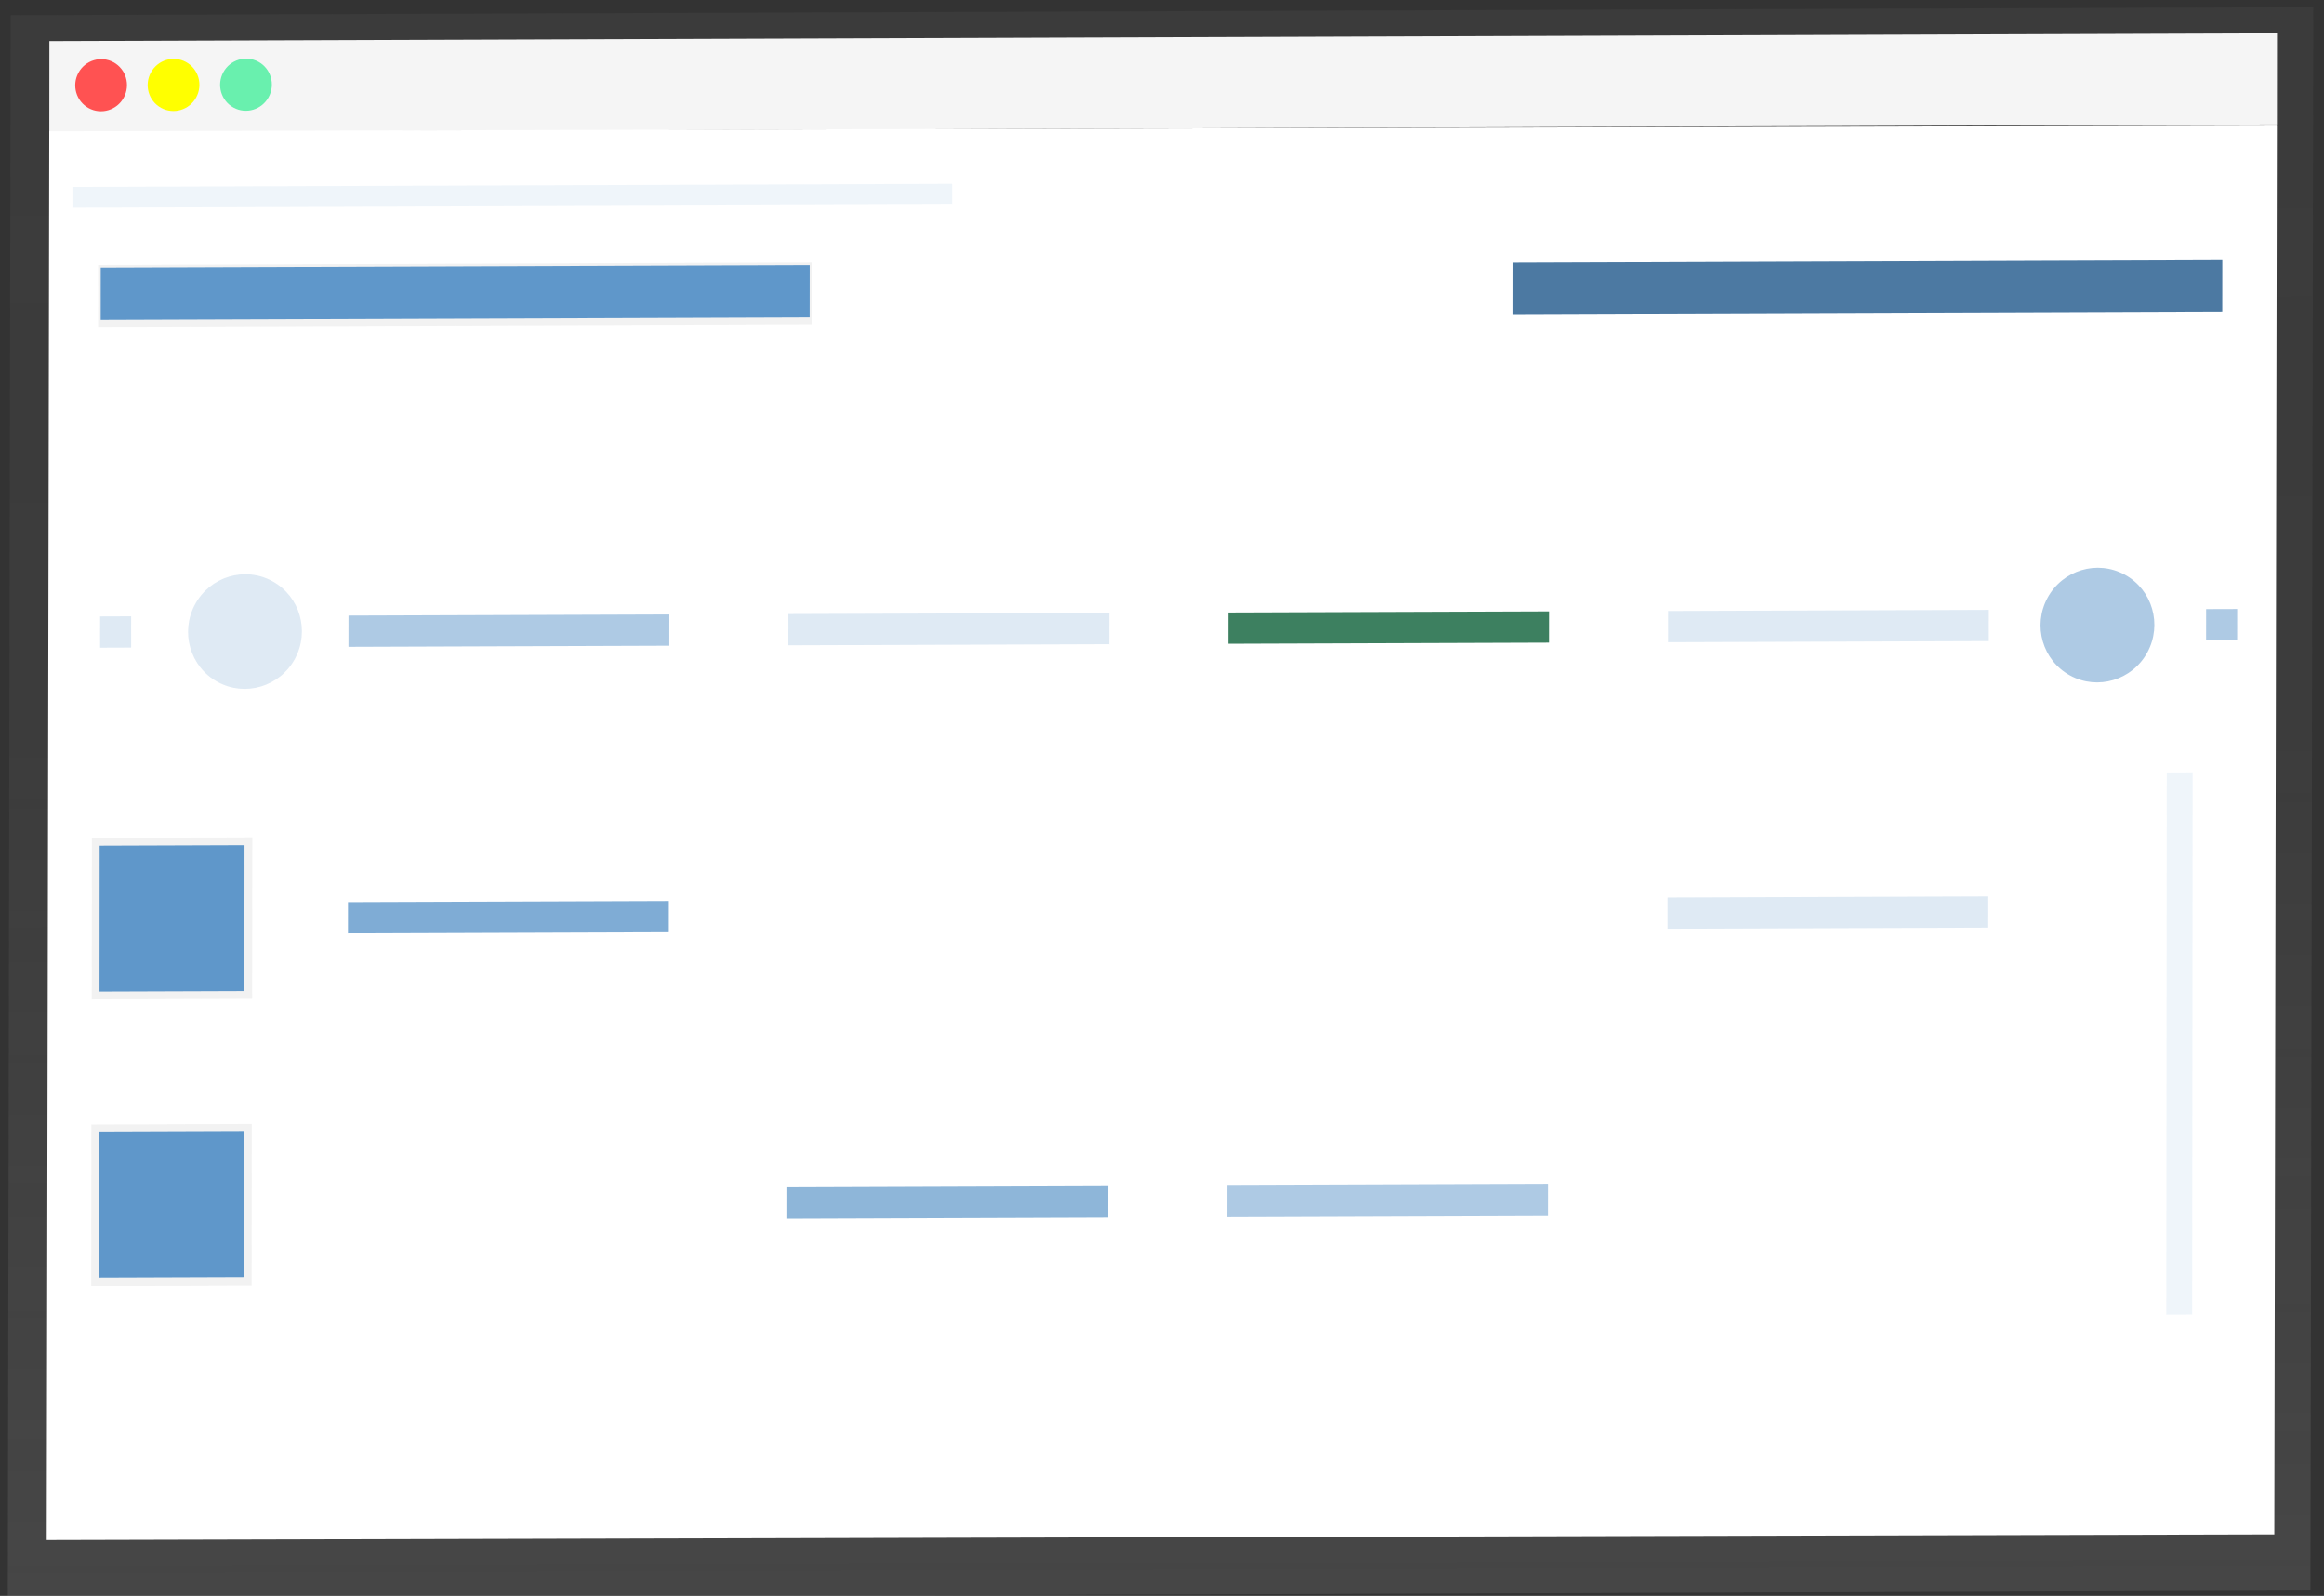 <svg width="166" height="114" viewBox="0 0 166 114" fill="none" xmlns="http://www.w3.org/2000/svg">
<rect x="0" y="0" width="166" height="114" fill="#333333" stroke="none"/>
<path d="M0.763 1.085L0.75 7.958L0.557 114.189L165.031 113.615L165.224 7.384L165.237 0.511L0.763 1.085Z" fill="url(#paint0_linear)"/>
<path d="M162.642 2.381L3.528 2.936L3.523 9.446L162.636 8.891L162.642 2.381Z" fill="#F5F5F5"/>
<path d="M162.634 8.966L3.52 9.371L3.337 110.011L162.451 109.607L162.634 8.966Z" fill="white"/>
<path d="M8.842 6.971C9.333 6.067 9.005 4.938 8.11 4.449C7.215 3.96 6.092 4.296 5.601 5.2C5.111 6.103 5.438 7.232 6.333 7.721C7.228 8.21 8.352 7.874 8.842 6.971Z" fill="#FF5252"/>
<path d="M14.017 6.953C14.508 6.049 14.18 4.92 13.285 4.431C12.39 3.942 11.266 4.278 10.776 5.182C10.285 6.085 10.613 7.214 11.508 7.703C12.403 8.192 13.527 7.856 14.017 6.953Z" fill="#FFFF00"/>
<path d="M19.191 6.935C19.682 6.031 19.354 4.902 18.459 4.413C17.564 3.924 16.441 4.26 15.95 5.164C15.46 6.067 15.788 7.196 16.683 7.685C17.578 8.174 18.701 7.838 19.191 6.935Z" fill="#69F0AE"/>
<path d="M58.017 18.744L7.012 18.922L7.008 23.387L58.013 23.208L58.017 18.744Z" fill="url(#paint1_linear)"/>
<path d="M57.832 18.931L7.196 19.107L7.193 22.828L57.829 22.651L57.832 18.931Z" fill="#5F97CA"/>
<path d="M158.734 18.578L108.098 18.755L108.095 22.475L158.731 22.299L158.734 18.578Z" fill="#5F97CA"/>
<path opacity="0.2" d="M158.734 18.578L108.098 18.755L108.095 22.475L158.731 22.299L158.734 18.578Z" fill="black"/>
<path opacity="0.2" d="M9.369 44.027L7.152 44.035L7.15 46.267L9.367 46.259L9.369 44.027Z" fill="#5F97CA"/>
<path opacity="0.5" d="M159.798 43.502L157.581 43.509L157.579 45.742L159.796 45.734L159.798 43.502Z" fill="#5F97CA"/>
<path opacity="0.2" d="M21.065 47.063C22.144 45.075 21.423 42.591 19.454 41.516C17.485 40.44 15.014 41.179 13.934 43.167C12.855 45.155 13.577 47.638 15.546 48.714C17.515 49.79 19.986 49.051 21.065 47.063Z" fill="#5F97CA"/>
<path opacity="0.5" d="M153.383 46.6C154.462 44.612 153.741 42.129 151.772 41.053C149.803 39.977 147.332 40.717 146.252 42.704C145.173 44.692 145.895 47.176 147.864 48.252C149.833 49.328 152.304 48.588 153.383 46.6Z" fill="#5F97CA"/>
<path opacity="0.5" d="M47.808 43.893L24.893 43.973L24.891 46.205L47.806 46.125L47.808 43.893Z" fill="#5F97CA"/>
<path opacity="0.8" d="M47.771 64.356L24.855 64.436L24.854 66.668L47.769 66.588L47.771 64.356Z" fill="#5F97CA"/>
<path opacity="0.2" d="M142.02 64.027L119.104 64.107L119.103 66.339L142.018 66.259L142.02 64.027Z" fill="#5F97CA"/>
<path opacity="0.7" d="M79.15 84.709L56.234 84.789L56.232 87.021L79.148 86.941L79.15 84.709Z" fill="#5F97CA"/>
<path opacity="0.5" d="M110.566 84.599L87.651 84.679L87.649 86.912L110.564 86.832L110.566 84.599Z" fill="#5F97CA"/>
<path opacity="0.2" d="M79.225 43.783L56.309 43.863L56.307 46.096L79.222 46.016L79.225 43.783Z" fill="#5F97CA"/>
<path d="M110.641 43.673L87.725 43.753L87.723 45.986L110.639 45.906L110.641 43.673Z" fill="#3D8060"/>
<path opacity="0.2" d="M142.057 43.564L119.142 43.644L119.14 45.876L142.055 45.796L142.057 43.564Z" fill="#5F97CA"/>
<path d="M18.022 59.809L6.564 59.849L6.554 71.383L18.012 71.343L18.022 59.809Z" fill="url(#paint2_linear)"/>
<path d="M17.985 80.272L6.527 80.312L6.517 91.845L17.974 91.805L17.985 80.272Z" fill="url(#paint3_linear)"/>
<path d="M17.467 60.369L7.118 60.405L7.109 70.823L17.458 70.787L17.467 60.369Z" fill="#5F97CA"/>
<path d="M17.43 80.832L7.081 80.868L7.071 91.285L17.42 91.249L17.43 80.832Z" fill="#5F97CA"/>
<path opacity="0.1" d="M68.008 13.128L5.175 13.347L5.174 14.835L68.007 14.616L68.008 13.128Z" fill="#5F97CA"/>
<path opacity="0.1" d="M156.618 55.232L154.77 55.239L154.736 93.932L156.584 93.926L156.618 55.232Z" fill="#5F97CA"/>
<defs>
<linearGradient id="paint0_linear" x1="82.821" y1="113.941" x2="82.479" y2="0.76" gradientUnits="userSpaceOnUse">
<stop stop-color="#808080" stop-opacity="0.25"/>
<stop offset="0.535" stop-color="#808080" stop-opacity="0.12"/>
<stop offset="1" stop-color="#808080" stop-opacity="0.1"/>
</linearGradient>
<linearGradient id="paint1_linear" x1="18443.9" y1="1336.06" x2="18443.6" y2="1253.89" gradientUnits="userSpaceOnUse">
<stop stop-color="#808080" stop-opacity="0.25"/>
<stop offset="0.535" stop-color="#808080" stop-opacity="0.12"/>
<stop offset="1" stop-color="#808080" stop-opacity="0.1"/>
</linearGradient>
<linearGradient id="paint2_linear" x1="3201.49" y1="5839.83" x2="3199.84" y2="5294.2" gradientUnits="userSpaceOnUse">
<stop stop-color="#808080" stop-opacity="0.25"/>
<stop offset="0.535" stop-color="#808080" stop-opacity="0.12"/>
<stop offset="1" stop-color="#808080" stop-opacity="0.1"/>
</linearGradient>
<linearGradient id="paint3_linear" x1="3206" y1="6826.89" x2="3204.35" y2="6281.26" gradientUnits="userSpaceOnUse">
<stop stop-color="#808080" stop-opacity="0.25"/>
<stop offset="0.535" stop-color="#808080" stop-opacity="0.12"/>
<stop offset="1" stop-color="#808080" stop-opacity="0.1"/>
</linearGradient>
</defs>
</svg>

